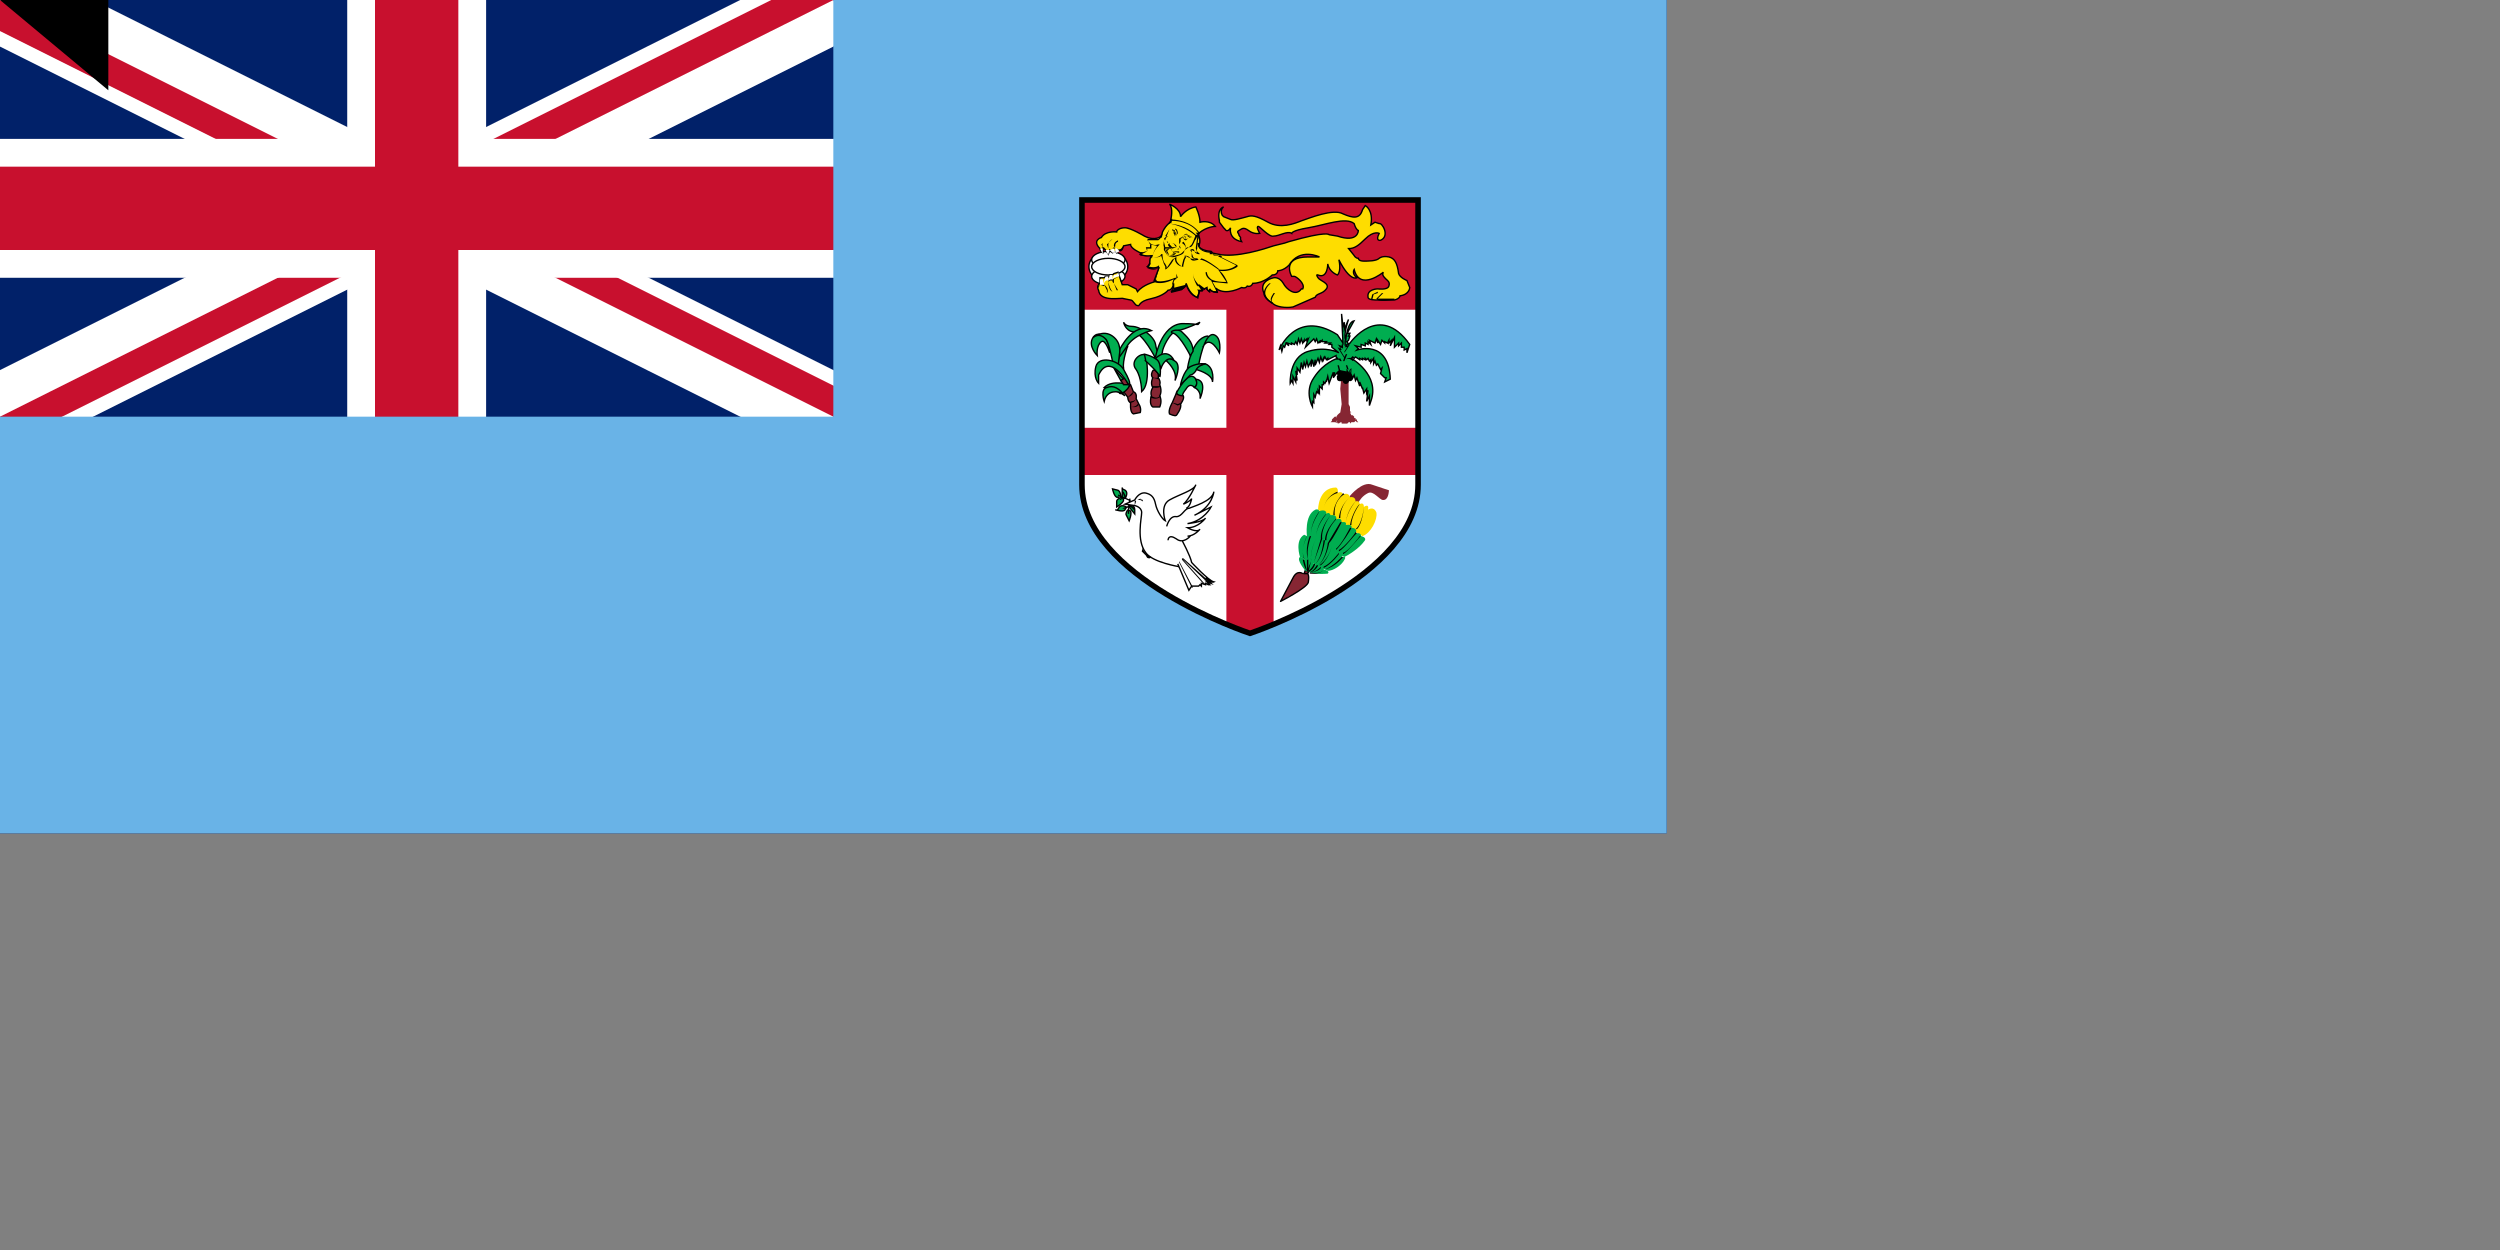 <svg xmlns="http://www.w3.org/2000/svg" width="1800" height="900"><rect width="100%" height="100%" fill="#808080" stroke="none"/><clipPath id="a"><path d="M0 0v150h700v150H600zm0 300v100h300V0h300z"/></clipPath><path fill="#012169" d="M0 0h1200v600H0z"/><path stroke="#fff" stroke-width="60" d="m0 0 600 300M0 300 600 0"/><path stroke="#c8102e" stroke-width="40" d="m0 0 600 300M0 300 600 0" clip-path="url(#a)"/><path stroke="#fff" stroke-width="100" d="M300 0v400M0 150h700"/><path stroke="#c8102e" stroke-width="60" d="M300 0v400M0 150h700"/><path fill="#69b3e7" d="M0 300h600V0h600v600H0z"/><g stroke-miterlimit="5"><path fill="#fff" d="M779 144v205c0 67 121 107 121 107s121-40 121-107V144z"/><path fill="#c8102e" d="M883 216v92H779v34h104v108l17 6 17-6V342h104v-34H917v-92z"/><path fill="#c8102e" d="M779 144h242v79H779z"/><g stroke-miterlimit="3"><g fill="#fff" stroke="#000"><ellipse cx="798" cy="192" rx="14" ry="11"/><ellipse cx="798" cy="187" rx="12" ry="6"/><ellipse cx="798" cy="199" rx="12" ry="6"/><ellipse cx="798" cy="192" rx="12" ry="6"/></g><path fill="#fedd00" stroke="#000" d="m1015 207-2-5s-5-2-6-5c-1-8-3-11-7-12-5-1-7 1-7 1-2 2-8 2-11 2-4 0-4-2-4-2-2 0-3-2-3-2l-4-5c4 0 7-2 12-7 6-6 10-4 10-4-3 6 1 5 1 5 7-3 1-13-1-12l-3-1-3 2c2-11-4-14-4-14l-2 3c-2 7-7 6-14 3-7-4-24 3-30 5-5 2-15 6-24 1s-12-5-15-4c-4 1-10 3-12 2l-5-2-1-1c-2-4 1-6 1-6s-5 1-3 10v1l3 4 1 1c1 2 3 1 4-1 0 0-2 8 8 10l-1-2c1-1-1-2-1-3s-2-2 0-3 3-3 7 0 8 2 8 2-3-5-1-5c1 0 8 8 11 7 4 0 10-4 13-2 0 0 0-2 12-4s27-8 33-3c0 0 1 4 3 5 0 0 0 9-15 4l-6-1s-1-3-29 5l-3 1-8 2c-6 2-27 9-40 6l-5-1h1l-1-1c-11-1-9-6-9-6v2c2-3 0-8 0-8l-1-1h1c6-5 12-5 12-5-4-5-11-3-11-3 0-5-3-11-3-11-7 1-11 7-11 7 0-6-8-9-8-9 3 3 1 11 1 11h1-1v2s-3 1-6 7l-1 4v-1s-4 4-12 0c0 0-10-6-14-6s-6 2-6 3c0 0-8-1-11 4 0 0-7 2-1 8 0 0 0 2 2 3 0 0 0-5 1-3l1 1 2 3 1-3 2 2 2-1 1 1 2-2c2 0 3-3 3-3l5-1c0 3 7 6 7 6h1l-1 1c3 2 9 1 9 1-3 1-2 6-2 6l-2 2c5 2 8 0 8 0v2l-3 8h1l-1 1s-8 2-12 7l-1-2-6-3h-4l-2-6-1-3-3 1-1 1h-2l-1 2v-1h-2l-1 1h-3v4c-3 2-1 5-1 5 1 9 17 5 18 6l5 1c2 0 3 4 5 4 2 1 0-3 10-5 9-2 12-6 12-6 3 0 4-4 4-5v2c0 3-2 4-2 4l8-2c3-1 3-4 3-4 3 9 8 10 8 10 2-4 1-5 1-5h3c0-2-2-3-3-4l4 3 2-1c0 2 2 3 2 3v-2c2 3 5 2 5 2v-2c7 5 18-1 18-1 3 1 4-1 4-1 3 1 4-2 4-2 8 0 14-6 14-6 4 0 4-3 4-3s4 0 8-4c8-13 22-6 22-6h-8c-20 0-12 14-12 14h2c1 0 8 5 6 9h-1c-4 6-11 0-13-4-3-5-7-4-7-4s-11 2-7 11c0 2 2 5 6 7 2 3 10 4 15 3l16-7c1-3 5-2 8-6s-5-6-6-8c-2-3 0-2 0-2 7 3 7-8 7-8 1 6 7 8 7 8 3-3 1-11 1-11 8 16 13 13 13 13-4-3-2-6-2-6 4 16 21 2 21 2-1 2 0 3 2 5 1 1 3 2 2 5s-8 2-8 2-8 0-7 6c0 2 5 2 7 2h12c4-1 4-3 4-3 7-1 7-6 7-6z"/><path d="m792 179 1-1 2 1s-2-2-1-4l2-2-2 2-1 1 1 2h-1l-1 1zm212 36h-12l4-4h-1l-4 4c1 3 11 1 13 1zm-88 3c-1-2 0-4 2-7h-1c-2 3-3 5-1 7z"/><path d="M910 211c0 3 2 5 6 8v-1c-3-2-5-5-5-7 0-4 4-7 4-7h-1s-4 3-4 7zm78 1-1 4h1l1-4 3-1v-1l-4 2zm-179-35-2 3h-1l-2-1h-1a3 3 0 0 1 0-2c0-1 0-2 2-3v-1c-2 1-3 2-3 4l1 2h1l2 2h1c2-1 2-3 2-4 5 1 9-5 9-5s-4 6-9 5z"/><path d="m797 176 1 3 1 1 2-1h2l-1-1-1 1-2 1-1-1v-3c0-2 3-4 3-4l-4 4zm-6 31 1-2 3 1v-1l2 4v2c2-3-2-6-2-6h-3l-2 2zm15-8-5 2v2l1 1 2 5h1l-3-5v-3l4-2 1 4h1l-2-4zm-8 2v2s0 6 3 7c-2-2-3-7-3-7l1-1h2v-1h-3zm-2 1-1 3 1-3h2-2zm66-33 2 6-1 1v-1h-1l1 3c1 2 4 4 9 4h-1v1h2l1 1h4l-1 1h1l12 6c-1 1-5 4-13 3l-1-1 1 1 6 9c-2 0-8 0-11-2v1l4 8-5-1v-1 2l-2-2v-1l-2 1-3-2-1-1-1 1h1l2 3h-2v1l-1 4c-1-1-5-2-8-9a6979 6979 0 0 1-8 2h-1v-3c0-2 1-3 2-3l-1-1s-9 4-14 2l2-7 1-2v-1l-1 1s-3 1-7-1l1-1v-1c0-1 0-4 2-5 0 0-5 0-8-2l4-2v-2h3v-3h-1v2h-3l-1-1 1 1 1 3c-3 0-5 2-5 2h-1l1 1 8 1-2 5-1 3c4 2 7 1 8 0v1l-3 9c4 2 11 0 14-2l-1 3a21 21 0 0 0 1 3c0 3-2 3-2 4l8-2 3-3c3 8 8 8 8 9h1v-1l1-4h2v-2l1 1 1-1 3 3v-2c2 2 5 2 5 2h1v-1l-4-7 10 1h1c-1-3-4-8-6-9 8 1 13-3 13-3v-1l-12-6h1l-1-1-6-1-1-2c-6 0-8-2-8-3h-1l1-1v-2l-1-6h-1z"/><path d="m837 168-3 4h-8l2 4 5 1c0 1-3 4-3 8 0 0 5 1 6-1l2 6 1 2v2c1 0 4-3 6-7l1-1v1c0 1 1 4 5 5h1v-1l1-4 1-2-1-1 4 2c1 3 5 1 6 1l-1-1h-2l-1-1-1-3v-2l2 1c1 2 3 2 3 2h1l-1-1s-2-1-1-3v-1l1-10-1 1v2l-1 7v1l1 3-2-1c0-2-2-2-3-1l1 2v3l1 1 2 1-4-1c-1-2-4-2-4-2v-1 2l-1 2-1 4v1c-3-2-4-4-4-5v-2l-3 2-4 6v-1l-1-2c-2-2-2-6-2-7h-1c-1 3-6 2-6 2 0-4 4-8 4-8l1-1h-1c-3 1-5 0-6-1l-2-2h8c3-2 3-5 3-5 3-7 6-8 6-8-1 0-3 1-6 8z"/><path d="m843 158-2 3h1c12 2 19 9 19 9l1 1 2-3c-7-10-20-10-21-10zm1 1c1 0 13 0 19 9l-1 2c-2-2-8-8-20-9l2-2z"/><path d="m842 165-3 5h1c-2 1-2 3-2 6v4c2 3 3 6 8 5 6-2 6-2 7-5l3-2c1 0 2 0 3-2l1-2c0-1 2-2 2-5h-1l-2 5-1 2-2 2c-1 0-2 0-3 2-2 2-2 3-7 4-5 2-6-1-7-4v-1c-2-4-1-8 1-9h1-1l2-5 4-3-4 3z"/><path d="M839 179h4l1 2 5 1v-1h-5l-1-3h-4l-1-4c0 1-1 3 1 5z"/><path d="m842 175-1 1c0 2 2 2 3 3l3-1v-1c-2-3-5-2-5-2zm2 3-2-2v-1s3-1 4 2l1 1h-3zm-2-3zm2 6v3-1l2-1-2-1zm0 0 1 1-1 1v-2zm-4-2v2l2-2h-2zm0 0h1l-1 1v-1z"/><path d="m839 178 1 4 2 2h3l1-1 1-1h-1l-1 1-3 1-1-2-2-4zm1-8-2 2 1 1s0-2 2-3h2-3zm11 5s4 2 2 5c2-3-1-6-1-6l-1 1zm-9 0s0 2 2 3l-2-1v-2zm8 2-1 1v-1h1zm0 1v1l-1-1h1c1 0 0 0 0 0zm-1 1-1 1v-1h1zm-7-7h-1 1zm-1 2v1l-1-1h1zm5-9s3 2 0 6l2-3c0-3-2-4-2-3zm13 6-4-2c0-1-2-1-3 1s-3 2-3 2l3-2c2-2 3-1 4 0l3 1z"/><path d="M859 171h-2c-1-1-2-2-3-1l-4 2s4-3 5-2c0 0 2 2 3 1h1z"/><path d="M856 172c-1-1-2 1-3 1l-2-2 2 2c2-1 2-2 3-1z"/><path d="M854 173c-2 0-2-2-2-2s1 2 3 1l-1 1z"/><path d="M854 171v1l-1-1h1zm-8-3v1l-1-1 1-1v1z"/><path d="M844 166s4 0 2 4v-4l-2-1v1z"/><path d="m844 168 2 2-2-2 1-2-1 2z"/><path d="m845 168 1 2v-1l-1-1 1-1-1-1v2zm5 3v3l-1 2v-4l1-1zm14 16c4 0 13 7 13 7h1c-1-1-9-7-13-8l-1 1zm4 9c0 4 4 6 4 6v-1s-3-2-3-5h-1zm-9 1c0 4 3 9 3 9l1-1s-4-4-4-8zm-12 0v3h-1v1l2-1-1-3z"/><path fill="#fff" d="m792 179 2 4v-4h-2zm4 1 2 4v-1l1-3h-3zm3 0 2 2h2l-1-3-3 1zm7 1-2 1h-1v-3s1-1 3 2zm-14 24v-4h2l1 4h-3zm9-4 1-3s3 0 3-2l1 3s-3 0-5 2zm-3 1 1-4h2v4s0-2-3 0zm-3 0 1-3h2v3s-2-1-3 2v-2z"/></g><g fill="#00ad50" stroke="#000"><path d="M840 260s8 7 6 14c0 0 5-11 0-14-6-4-6-1-6 0z"/><path fill="#862633" d="M830 267s-2 3 0 5c0 0-2 4 0 7 0 0-2 3-1 6 0 0-2 6 1 8h5s2-4 0-8c0 0 2-3 0-8 0 0 1-2-1-5v-3s-3-4-4-2z"/><path d="M832 258s-9-18-16-19c-6-1-7-7-7-7s1 3 6 3c6 0 16 7 17 13s2 5 2 5l-2 5z"/><path d="M832 257s4-23 19-24c15 0 10 2 13-1 0 0-10 5-16 6s-11 13-11 15-3 7-5 5c-2-1 0-1 0-1z"/><path d="M836 265s3-9 9-6c0 0-4-9-13-1l4 7zm-11-9s4 20-3 26c0 0 0-10-4-16-5-6 4-13 7-10z"/><path d="M825 260s9 8 10 11c0 3 2-9-2-12s-9-4-9-4l1 5z"/><path fill="#862633" d="m809 282 3 4s0 3 2 4v3s0 4 2 5l5-1s1-3-1-6l-2-4s1-4-2-5l-2-5-5 5z"/><path d="M813 277s-12-4-18 2c0 0 10 2 11 4s8-4 7-6z"/><path d="m810 285-3-2c-1-1-10-3-12 6 0 0-3-9 2-10 5-2 9 1 13 6m-8-20 5 9 2-1-7-8zm-3-11s-3-10-6-8c-4 3-3 10-3 10s-7-7-3-13 12 0 12 11z"/><path fill="#862633" d="m807 274 2 3h3c0-1-1-6-2-5l-3 2z"/><path d="M805 262s0-8 5-11c0 0 2 0 2-2 0 0-4 11-3 16v1"/><path d="M806 252s10-21 23-14c0 0-13 3-18 12l-5 7v-5z"/><path d="M801 260s-3-15-5-16c-2-2-5-4-9-1 0 0 7-6 14-1s5 13 5 13l-1 9-4-4"/><path d="M812 276s-13-23-21-6v6s-4-4-2-12 16-5 20 2 5 10 4 11l-1-1zm35 7s9-18 14-10c0 0 2 4-1 6 0 0-3-4-6 1-4 5-2 5-2 5s-4 1-5-2z"/><path d="M860 279s5 2 4 8c0 0 6-13-3-14 0 0 2 4-1 6zm1-13s12 3 12 9c0 0 2-10-5-13 0 0-8 1-7 4zm5-16c5-10 12 4 12 4s2-11-4-13c-7-2-11 22-11 22l-8 2s3-21 14-23h1"/><path d="M857 256s-7-14-12-16c-5-1 3-4 6-1s8 7 8 14l-2 3zm-7 21s2-10 7-13c6-3 11-2 11-2s-6 1-7 5c-2 3-4 3-4 3l-7 7z"/><path fill="#862633" d="m847 283-3 7s-3 5-2 8c0 0 4 2 5 1 0 0 4-5 3-8 0 0 3-4 2-6 0 0-4 0-5-2z"/><path fill="#000" stroke="none" d="m830 272 4 1v-1h-4zm0 6v1s4 1 6-1h-6zm-1 7-1 1s5 3 8-1h-1c-2 3-6 0-6 0zm-17 1s4-1 4-4l-4 4zm2 3v1s3 0 4-3c-1 2-4 2-4 2zm0 4c1 0 5 1 6-2h-1c-1 2-4 2-5 2zm30-3 4 2 2-1v-1l-2 1-3-1h-1z"/></g><g fill="#862633" stroke-width="0"><path d="m961 304-1 1 1-1zm14-3v-1l-1-1h-1l-1-2h1l-1-1v-3l-1-2v-17 4-7l-5-2-1 11 1 11-1 6s-3 2-3 4l-2 2h3l-2 1h1l1 1v-1l1 1v-1h2l2-1 1-1 1 1h1l1-1 1-1v1h2v-1z"/><path d="M965 304h1s0 1 0 0v1h4l1-1h1v1l1-1h2l1-1 1 1h1l-1-1v-1h-1v-1h-1l-1-1-1 1v-1l-1-1v1h-1l-1 1h-2s0 1 0 0h-2v1l-1 1h-1v-2 1l-1 2 1 1 1-1m-3-4h-1l-1 1-1 1v1l-1 1h4v-1l1-1-1-1"/></g><g stroke="#000"><path d="M974 271c0 2-1 3-2 3s-2-1-2-3l2-2 2 2zm-7-3c0 2 0 3-2 3-1 0-2-1-2-3s1-2 2-2c2 0 2 1 2 2z"/><path d="M971 269c0 2-1 3-2 3l-2-3c0-2 1-2 2-2l2 2zm-3 2c0 2-1 3-3 3s-2-1-2-3l2-2 3 2z"/><path d="M971 273c0 2-1 3-2 3s-2-1-2-3 1-2 2-2l2 2z"/></g><path fill="#00ad50" stroke="#000" d="M972 247s21-30 43 1l-2 6v-3l-2 1v-2h-2v-3l-2 2v-2l-3 3v-7l-3 6 1-4-2 2v-2l-1 2-2-1v1l-2-2-1 3-2-3v2l-1-3-1 3-4-2 1 3-2-2v2l-2-1v2l-3-1v2l-4-1 2 2-1 1s23-8 24 21l-4 2 1-3h-1l-3-3 1-4-1 1-1-2-1-2-1 1-1-3-1 2v-4l-2 3v-2l-1 1-1-2-1 1-1-1v1l-2-1v1l-2-1v1l-3-2-1 1-1-1-1 1s21 12 14 31l-1 3v-7l-2 4 1-8-1 2v-3l-2 3-1-4v1l-2-5v3l-2-6-1 2-1-4-1 2-2-4v2l-2-3v1l-5-1c-1-1-5 5-5 5l1-4-1 3v-3l-3 8-1-5-1 4v-1l-1 2-1-1v2h-1v3l-2-2v5l-1-2v2l-1-1-1 4-1-2v6l-1-1v4s-6-11 1-21c7-11 17-14 17-14l-1-1v-1l-6 3v-1l-1 1-1-2-1 2v-1l-1 2-1-3-1 4-1-3-2 5v-4l-1 5-1-5-1 5v-4l-2 4-1-4-1 4-1-3-1 5-1-5-1 7-2-3v5l-1-3 1 7-1-3v4l-2-4v5l-1-2-1 2s-1-19 13-23c13-4 22 1 22 1l-5-4v-2h-2l1-1h-4l1-1h-3v-1l-2 2 1-2-2 2-1-3-1 2-1-2-6 6 2-6-1 1v-1l-2 2v-1l-1 2-1-3-1 3-1-3-1 4-1-2-1 2-2-1v1l-3-1 1 2-2-2-1 3-1-1-1 4-1-4-1 3s12-30 42-11l4 6c0 2 0 0 0 0l-1-21 1 9 1-3v5l3-7s-4 11-2 15c0 0 1-13 6-14l-5 9h2l-1 2h1l-1 3-1 1 1 2 1-1z"/><path d="M969 259s2-2 5 1l1-1c-4-3-6 0-6 0zm-1-10h1l-1 1h2l-2 3v1l4-6-2 1 1-2-2 1v-3h-1v4z"/><path d="m964 249 1 2-2-1 5 8v-1l-1 3h1l2-5h-1l-1 2-3-5h1l-1-2 2 1v-3h-1v1l-3-1 1 1zm-3 10h3l1 1h1l-1-2-4 1zm3 8-1-4h1l1 4zm6-1-1-3h1l1 3zm3 3-1-3 1-1v3z"/><path fill="#00ad50" stroke="#000" d="M811 365s-3-2-5 0c-1 1-1 3-3 2 0 0 6 2 7 0l1-2m1 2s-2 3-1 4l2 4s2-5 1-7l-2-1m-4-9s-4 1-4 3v4s5-3 5-5l-1-2m2 1s2-3 1-5-3-1-3-3v7l2 1m-3-1s0-4-2-5l-4-1s1 5 3 6h2m7 6s4-1 4 3v3l-4-5v-1z"/><path d="M812 367v3h1v-3l1-8h-1l-1 8z"/><path d="M808 366c2 1 5-1 5-1v-1l-5 2zm6-5-9-4v-1l9 4z"/><path d="M807 360h-1l2-2h1zm3-1-2-5h1l2 4zm3 5v1c2 0 3 2 3 2h1c0-1-1-3-4-3z"/><path fill="#FFF" stroke="#000" d="M854 366c3-1 4-7 4-7-1 2-6 4-6 4 4-3 9-14 9-14-1 4-12 7-19 11s-3 15-3 15c-2-1-6-7-7-12s-3-7-7-8c-5-1-8 5-8 5l-7 3 7 1s5 1 5 5-4 20 3 29c5 7 24 10 24 10"/><path fill="#FFF" stroke="#000" d="M840 379s2-8 7-7c4 0 6-6 9-6 2-1 17-5 18-12 0 0-1 11-14 17l12-6s-5 10-17 12c0 0 11-1 13-4 0 0-5 7-13 7 0 0 7 4 9 1 0 0-4 5-9 5h2s-5 6-10 2c-6-4-6 1-6 1"/><path fill="#FFF" stroke="#000" d="M851 389s6 11 7 16c0 0 12 13 16 14 0 0-2 1-6-3l4 4-3-1 2 2h-1l-2-1v1l-3-1v2l-1-1-1 1h-5l-2 3-8-19"/><path d="m858 423-9-18v-1l10 19zm9-2-16-18v-1l17 19zm3-1-19-18h1l19 17zm-47-59-2-2-2 1h2c1-1 2 0 2 1zm-6-1v4l1-3-1-1zm6 1h-3a254 254 0 0 0 3 0z"/><path d="m823 361-2-1s1-1 2 1zm0 0-3-1 3 1zm0 33-1 3 3 3c1 2 1 2 3 2l1-1s-5-2-6-6v-1z"/><g fill="#862633" stroke="#000" stroke-width="0"><path stroke="none" d="M972 357s9-11 16-8l12 4s0 7-4 7c-3 0-7-7-11-5s-6 5-7 7c0 1-9 1-6-5z"/><path stroke-width="1" d="m940 410-1 3c1 1 3 0 3-1l-2-2z"/><path stroke-width="1" d="M938 413s-4-3-7 3l-9 17c-2 1 20-10 20-14 0 0 1-6-1-6h-3z"/><path stroke="none" d="M939 413s-5 1-6 8c0 6-7 9-7 10m74-78s-6 2-5 7"/></g><path fill="#fedd00" d="M949 367s0-16 13-16c2 1 1 4 1 4s3-2 4 1c0 0 4-2 5 2 0 0 4-1 4 3 0 0 3-1 3 2 0 0 3-2 3 2 0 0 4-3 3 2 0 0 4-3 6 2 1 5-4 15-10 17"/><path d="M985 368s2 12-5 17c7-5 5-17 5-17zm-9 13h1c4-4 5-15 5-16 0 0-1 12-6 16zm-4-3h1c0-7 6-15 6-15-1 0-6 8-7 15zm-3-2c1-8 7-15 7-15s-6 6-7 15zm-5-3h1c0-10 7-15 7-15s-7 5-8 15zm-4-2h1c-1-10 6-15 7-15l-1-1c0 1-7 6-7 16zm-7-4c1-10 10-12 10-12v-1s-9 3-10 13z"/><path fill="#00ad50" d="M941 386s-2-15 6-19c0 0 2-1 3 1 0 0 5-2 5 2 0 0 2-2 3 1 0 0 5-1 4 3 0 0 4-2 4 2 0 0 4-1 3 2 0 0 5-1 4 2 0 0 5 0 3 4 0 0 4-1 4 2 0 0 5 1 2 4-2 3-8 8-14 11"/><path fill="#00ad50" d="M936 401s-4-12 3-16l2 1s1-2 3 0c0 0 3-2 4 1 0 0 2-2 3 1 0 0 3-1 3 1 0 0 3-1 3 2 0 0 2-1 2 2 0 0 4 1 3 3 0 0 4 1 3 2 0 0 4 0 1 3 0 0 4-1 2 2-2 4-8 8-12 8"/><path fill="#00ad50" d="M940 411s-7-8-4-10c0 0 2 0 3 2 0 0 1-3 2 0 0 0 3-1 3 1l2 2 3 1 2 1s3 0 2 2c0 0 5 1 3 3 0 0-8 1-13-1l-3-1z"/><path d="M967 398v1c4-2 12-13 13-13h-1s-8 11-12 12zm-3-2v1c4-2 12-13 13-13l-1-1c0 1-8 11-12 13zm-2-1v1c4-4 11-15 11-16h-1s-6 12-10 15zm-2-2c1-6 9-15 9-15s-8 9-9 15zm-16-7c-1-8 6-17 6-18 0 0-7 9-6 18zm4 1v-1c-1-6 7-16 7-16-1 0-8 10-7 16zm6 2h1c0-8 7-15 7-15v-1c0 1-8 8-8 16zm-15 14v-1c-3-7 2-15 2-16 0 0-5 9-2 17zm3 0c-2-7 2-17 2-17h-1s-4 10-1 17zm12 7c8-2 13-9 13-9h-1s-5 6-12 9zm-1-2v1c6-3 11-10 11-10v-1s-6 8-11 10zm-2 0c5-3 11-12 11-12s-6 9-11 12zm-7-4v-1c-1-7 4-16 4-16s-5 9-4 17zm3 2c5-4 7-16 7-17h-1s-1 12-6 17zm3 1h1c6-5 8-14 8-14s-2 9-9 14zm1-20v1l-5 17 6-17c-1-8 6-17 6-17s-7 8-7 16z"/><path d="M956 391s-1 11-7 16c6-4 8-16 8-16 3-3 9-15 9-15h-1l-9 15zm-18 12s1 6 3 8l-2-8h-1zm3 0v8h1v-8h-1z"/><path d="m941 411 1 1 2-8-3 7z"/><path d="M942 411v1c4-2 5-6 5-6h-1s-1 3-4 5zm1 1c3 0 6-4 6-5h-1s-2 4-5 5z"/><path d="M943 412c6 0 8-3 8-3v-1s-3 4-8 4z"/><path d="M943 412v1c1 0 8 1 10-3-2 4-10 2-10 2z"/><path fill="none" stroke="#000" stroke-width="4" d="M779 144v205c0 67 121 107 121 107s121-40 121-107V144z"/></g><path id="path-b7519" d="m m0 78 m0 65 m0 65 m0 65 m0 65 m0 65 m0 65 m0 65 m0 65 m0 65 m0 65 m0 65 m0 65 m0 65 m0 65 m0 65 m0 65 m0 65 m0 65 m0 65 m0 81 m0 110 m0 105 m0 101 m0 85 m0 90 m0 103 m0 47 m0 101 m0 88 m0 89 m0 99 m0 69 m0 97 m0 74 m0 115 m0 87 m0 68 m0 52 m0 82 m0 106 m0 68 m0 49 m0 74 m0 101 m0 121 m0 84 m0 71 m0 97 m0 103 m0 53 m0 78 m0 122 m0 108 m0 98 m0 111 m0 65 m0 47 m0 57 m0 102 m0 97 m0 114 m0 120 m0 43 m0 65 m0 57 m0 66 m0 69 m0 69 m0 68 m0 75 m0 79 m0 89 m0 81 m0 47 m0 48 m0 52 m0 53 m0 122 m0 103 m0 75 m0 56 m0 89 m0 50 m0 101 m0 119 m0 61 m0 61"/>
</svg>